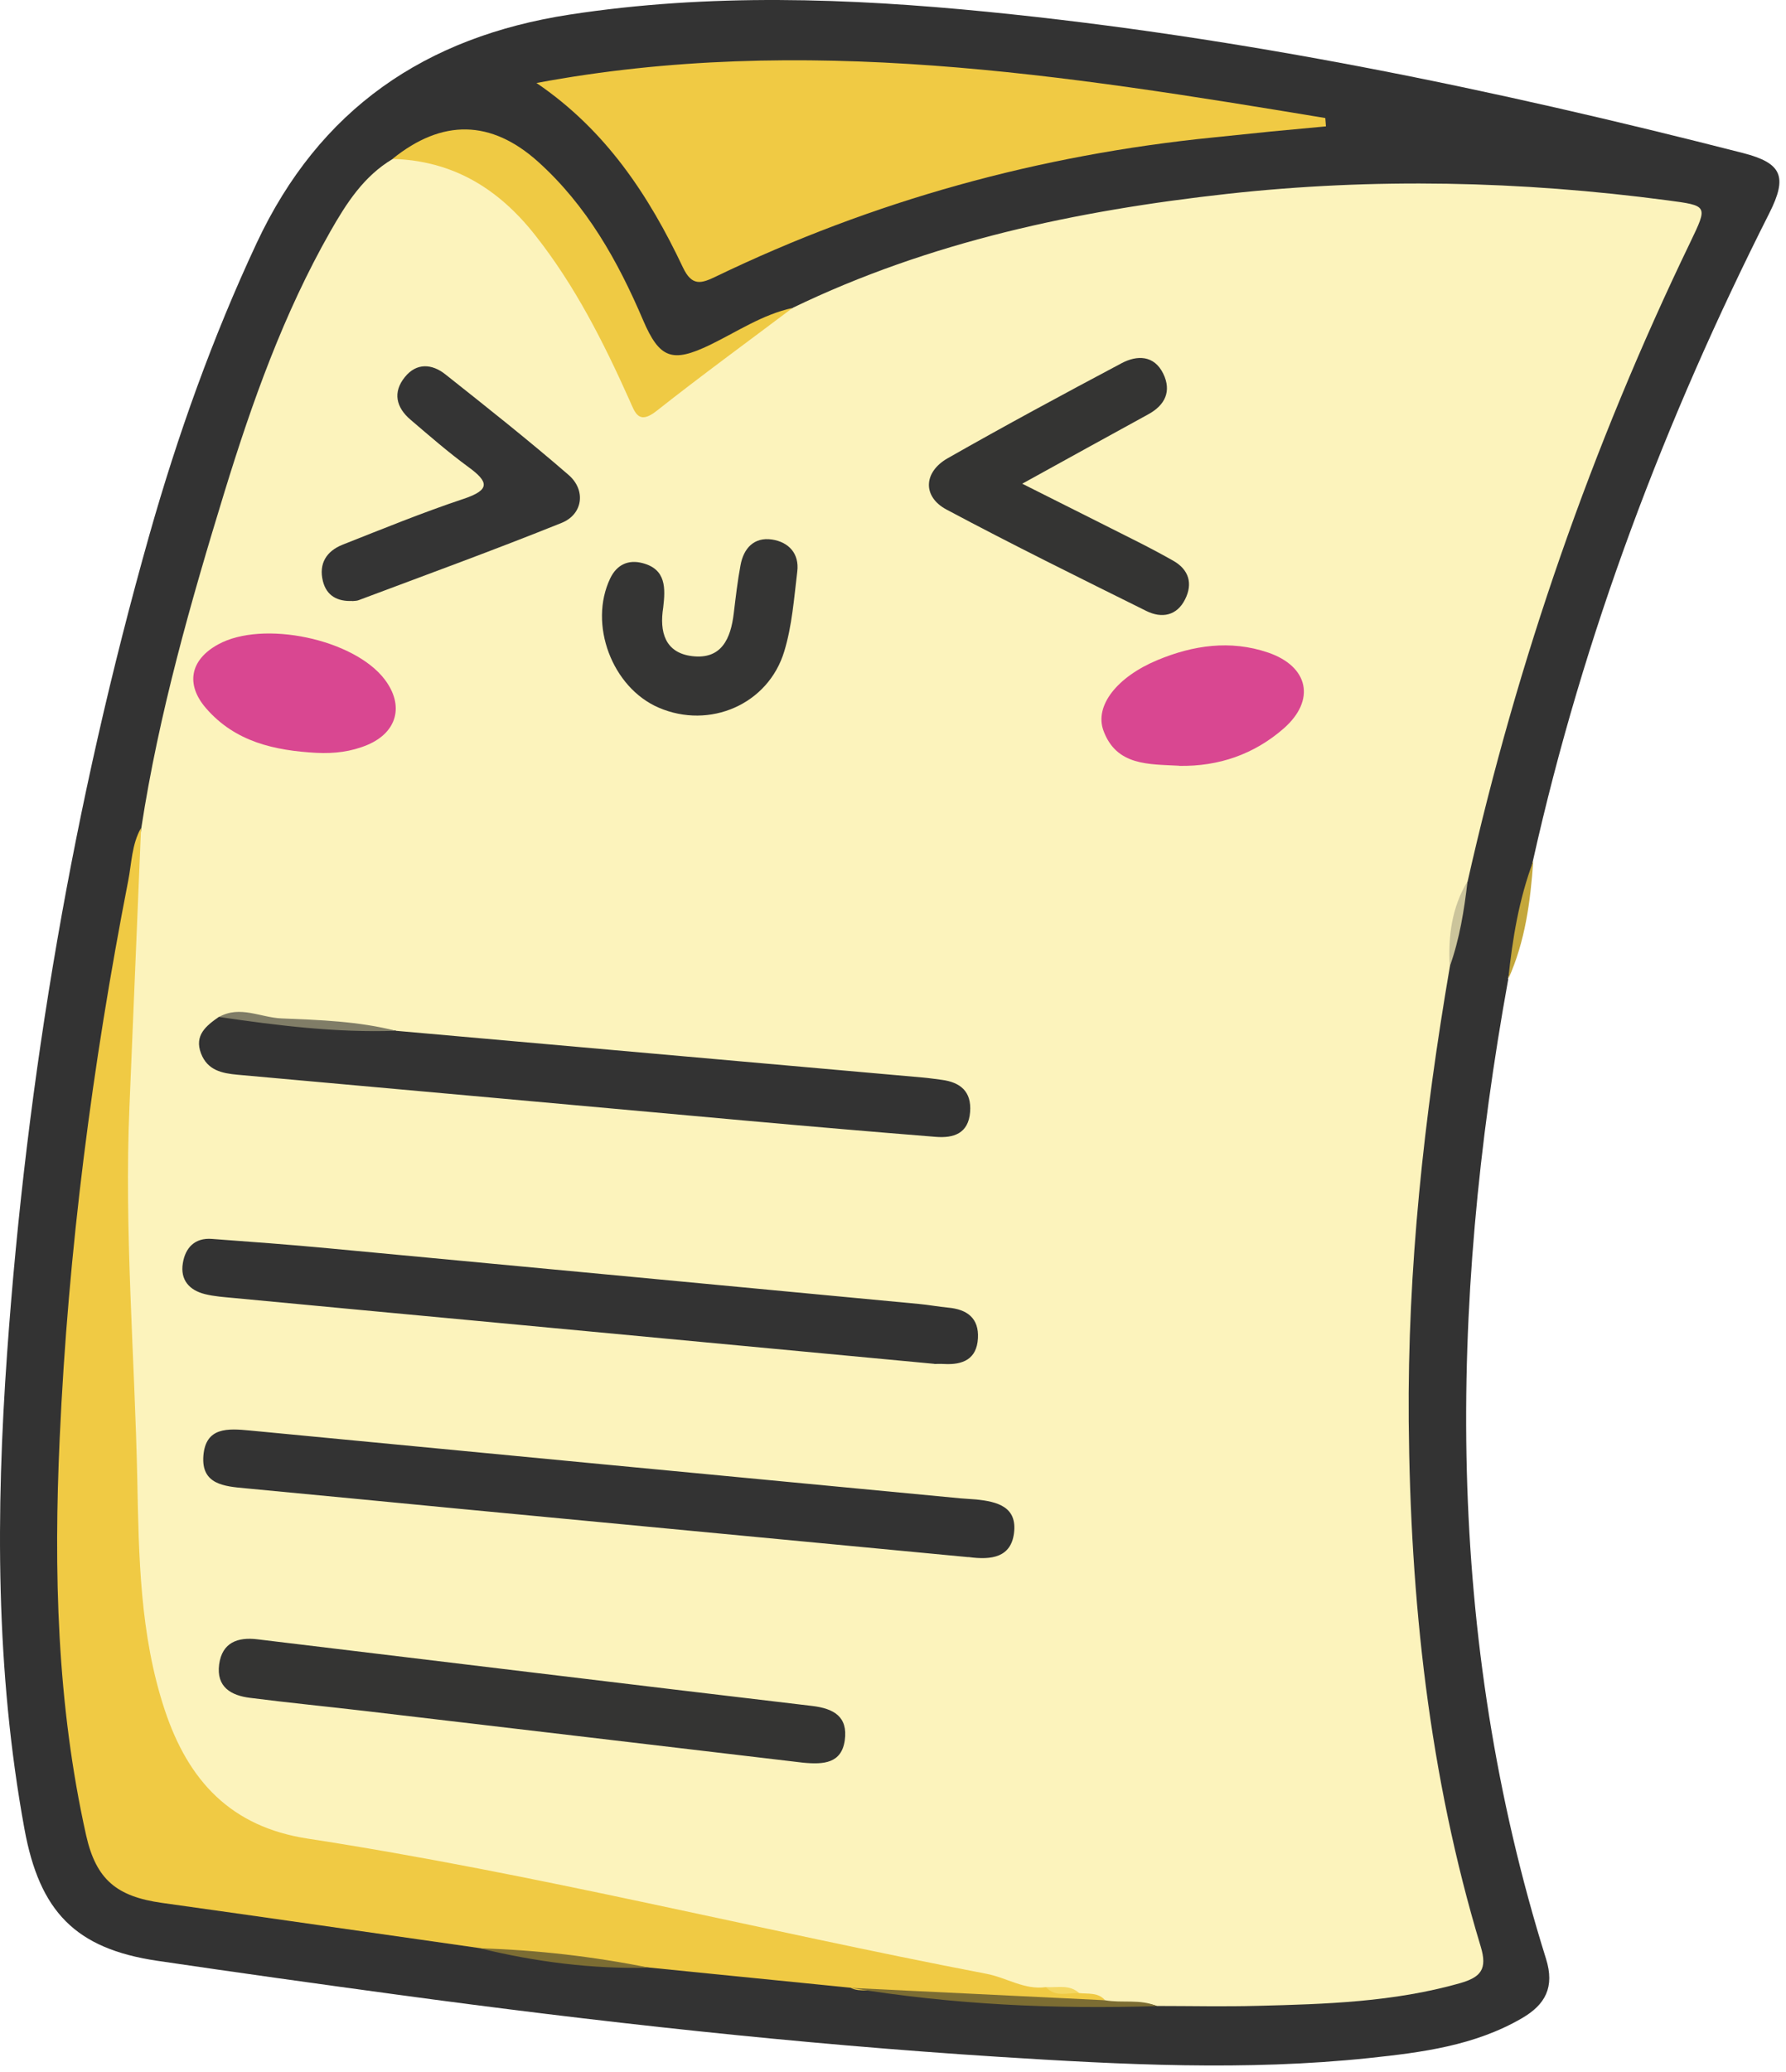 <svg width="231" height="268" viewBox="0 0 231 268" fill="none" xmlns="http://www.w3.org/2000/svg">
<path d="M195.081 126.603C187.354 169.209 186.883 211.546 199.963 253.327C201.108 256.997 199.862 259.252 196.849 261.003C190.738 264.555 183.92 265.43 177.086 266.154C161.144 267.837 145.169 267.013 129.245 266.003C103.102 264.336 77.077 261.457 51.12 257.922C40.851 256.525 30.6 255.094 20.348 253.579C9.743 252.014 5.113 247.199 3.161 236.527C-0.576 216.108 -0.543 195.554 0.922 174.966C3.464 139.111 9.524 103.844 19.304 69.234C22.974 56.289 27.485 43.647 33.192 31.443C41.306 14.104 54.975 4.761 73.71 1.883C91.739 -0.878 109.718 -0.255 127.73 1.529C160.825 4.812 193.28 11.562 225.449 19.794C230.482 21.09 231.223 22.841 228.849 27.554C215.349 54.286 204.794 82.078 198.263 111.352C197.152 116.419 196.36 121.57 195.031 126.603H195.081Z" fill="#333333"/>
<path d="M195.081 126.603C195.62 121.401 196.461 116.284 198.313 111.352C197.943 116.587 197.269 121.755 195.081 126.603Z" fill="#C4A73B"/>
<path d="M102.53 39.809C120.272 31.24 139.261 27.234 158.67 25.079C177.658 22.975 196.68 23.396 215.635 25.904C220.938 26.611 220.904 26.561 218.615 31.341C205.855 57.787 196.293 85.327 189.829 113.961C188.516 117.53 188.146 121.3 187.523 125.004C184.19 144.464 182.035 164.058 182.203 183.821C182.405 206.832 184.813 229.591 191.512 251.728C192.405 254.673 191.529 255.7 188.836 256.475C180.251 258.916 171.463 259.185 162.659 259.404C158.316 259.522 153.99 259.421 149.647 259.421C147.543 258.68 145.371 259.303 143.233 259.067C141.988 258.596 140.641 258.747 139.362 258.528C137.83 258.04 136.231 258.192 134.648 258.124C121.232 255.279 107.799 252.603 94.399 249.741C78.525 246.358 62.735 242.536 46.608 240.382C44.672 240.129 42.77 239.557 40.834 239.288C28.68 237.587 22.166 230.046 19.371 218.666C18.042 213.229 17.284 207.708 17.065 202.068C16.426 185.302 15.702 168.536 15.466 151.769C15.247 136.804 16.24 121.906 18.277 107.076C20.55 92.279 24.657 77.903 29.034 63.628C32.603 52.013 36.676 40.566 42.72 29.944C44.79 26.308 47.046 22.773 50.8 20.551C54.621 18.733 57.937 20.551 61.136 22.201C64.89 24.137 68.054 26.83 70.579 30.348C74.838 36.291 78.474 42.536 81.437 49.219C83.003 52.737 83.743 52.905 86.622 50.448C91.537 46.273 96.823 42.721 102.563 39.809H102.53Z" fill="#FCF3BC"/>
<path d="M18.244 107.076C17.739 119.079 17.251 131.064 16.745 143.066C16.055 159.176 17.419 175.236 17.756 191.312C17.958 201.26 18.075 211.377 21.308 221.141C24.371 230.366 29.91 236.258 39.774 237.773C69.3 242.318 98.271 249.64 127.595 255.263C130.188 255.751 132.511 257.384 135.288 256.98C136.584 258.007 138.251 256.929 139.581 257.754C140.742 257.889 142.005 257.636 142.914 258.663C138.385 259.488 133.908 258.579 129.413 258.427C123.606 258.242 117.848 257.266 112.041 257.401C111.351 257.401 110.66 257.417 110.021 257.064C101.335 256.189 92.665 255.33 83.979 254.455C76.673 253.63 69.351 253.024 62.095 251.947C48.376 249.994 34.657 248.007 20.937 246.088C15.113 245.264 12.436 243.109 11.14 237.352C7.352 220.4 6.932 203.196 7.723 185.959C8.817 161.735 11.931 137.73 16.577 113.927C17.032 111.621 17.032 109.197 18.244 107.076Z" fill="#F0CA44"/>
<path d="M69.367 10.737C103.893 4.273 137.662 9.676 171.413 15.265L171.497 16.343C169.157 16.561 166.817 16.78 164.478 16.999C161.969 17.252 159.461 17.521 156.953 17.773C134.446 20.029 112.967 25.938 92.581 35.769C90.696 36.678 89.501 37.048 88.339 34.607C83.928 25.281 78.357 16.814 69.367 10.72V10.737Z" fill="#F0CA44"/>
<path d="M102.53 39.809C96.655 44.236 90.696 48.579 84.922 53.141C82.582 54.993 82.127 53.343 81.437 51.794C78.07 44.27 74.384 36.964 69.233 30.433C64.469 24.372 58.56 20.77 50.766 20.551C57.197 15.35 63.526 15.467 69.603 20.922C75.882 26.578 79.905 33.732 83.171 41.391C85.309 46.391 86.942 46.963 91.857 44.59C95.359 42.889 98.624 40.667 102.513 39.826L102.53 39.809Z" fill="#EFCA44"/>
<path d="M110.021 257.081C120.979 257.619 131.955 258.141 142.914 258.68C145.136 259.084 147.459 258.495 149.614 259.437C136.349 259.858 123.134 259.235 110.021 257.081Z" fill="#7C6D33"/>
<path d="M62.078 251.963C69.451 252.182 76.74 253.024 83.962 254.471C76.555 254.657 69.266 253.714 62.078 251.963Z" fill="#7C6D33"/>
<path d="M187.506 125.004C187.287 121.115 187.759 117.378 189.812 113.961C189.375 117.715 188.785 121.435 187.506 125.004Z" fill="#CBC49B"/>
<path d="M125.255 201.378C103.607 199.325 81.471 197.22 59.334 195.116C50.143 194.241 40.952 193.332 31.761 192.473C29 192.221 26.004 191.985 26.307 188.248C26.61 184.528 29.488 184.73 32.316 184.999C62.937 187.945 93.574 190.857 124.211 193.769C124.902 193.837 125.609 193.854 126.299 193.921C128.975 194.207 131.601 194.847 131.147 198.298C130.743 201.345 128.352 201.799 125.238 201.361L125.255 201.378Z" fill="#333333"/>
<path d="M120.862 176.38C100.813 174.495 81.185 172.66 61.557 170.808C51.12 169.832 40.666 168.855 30.229 167.862C28.983 167.744 27.704 167.66 26.492 167.357C24.472 166.852 23.294 165.506 23.647 163.368C23.967 161.364 25.196 160.051 27.401 160.22C32.418 160.59 37.451 160.96 42.45 161.432C67.937 163.822 93.406 166.229 118.892 168.637C120.138 168.754 121.383 168.99 122.629 169.108C125.07 169.327 126.636 170.455 126.484 173.081C126.333 175.791 124.514 176.532 122.107 176.397C121.552 176.363 120.996 176.397 120.845 176.397L120.862 176.38Z" fill="#333333"/>
<path d="M51.187 133.303C73.896 135.323 96.604 137.326 119.313 139.346C120.155 139.414 120.979 139.548 121.804 139.649C124.228 139.969 125.676 141.164 125.474 143.807C125.255 146.602 123.336 147.208 121.03 147.022C112.798 146.366 104.583 145.659 96.369 144.918C74.502 142.949 52.635 140.945 30.768 138.993C28.697 138.808 26.846 138.42 26.004 136.249C25.095 133.875 26.677 132.646 28.344 131.485C35.986 131.838 43.578 132.747 51.204 133.269L51.187 133.303Z" fill="#333333"/>
<path d="M103.893 227.959C85.225 225.753 66.304 223.515 47.383 221.292C42.383 220.703 37.35 220.215 32.35 219.575C29.893 219.272 27.957 218.178 28.344 215.249C28.731 212.404 30.751 211.697 33.276 212C57.197 214.879 81.101 217.791 105.038 220.619C107.849 220.956 109.684 221.999 109.263 225.063C108.842 228.043 106.553 228.211 103.893 227.959Z" fill="#343433"/>
<path d="M132.241 62.568C137.864 65.396 142.577 67.753 147.274 70.126C148.772 70.884 150.253 71.675 151.718 72.5C153.788 73.661 154.293 75.479 153.283 77.499C152.223 79.637 150.27 80.007 148.267 79.014C139.614 74.722 130.945 70.446 122.427 65.901C119.313 64.251 119.414 61.07 122.562 59.269C129.985 55.043 137.51 50.986 145.051 46.98C147.071 45.903 149.277 45.919 150.455 48.327C151.549 50.582 150.708 52.383 148.519 53.579C143.385 56.39 138.268 59.218 132.224 62.551L132.241 62.568Z" fill="#343433"/>
<path d="M45.565 77.718C43.662 77.802 42.231 77.062 41.76 75.143C41.205 72.887 42.231 71.271 44.302 70.446C49.504 68.392 54.688 66.271 59.991 64.504C63.459 63.342 63.189 62.299 60.58 60.396C57.988 58.494 55.547 56.373 53.106 54.286C51.237 52.703 50.766 50.734 52.365 48.764C53.864 46.896 55.867 47.031 57.601 48.411C62.971 52.67 68.357 56.929 73.542 61.423C75.815 63.393 75.394 66.507 72.65 67.618C63.964 71.119 55.16 74.318 46.389 77.617C46.137 77.718 45.834 77.701 45.565 77.735V77.718Z" fill="#343434"/>
<path d="M85.78 78.56C85.275 81.708 85.999 84.435 89.534 84.856C93.339 85.31 94.517 82.566 94.904 79.317C95.157 77.23 95.392 75.142 95.779 73.089C96.183 70.9 97.53 69.436 99.836 69.772C101.991 70.092 103.405 71.574 103.119 73.914C102.698 77.381 102.446 80.916 101.436 84.233C99.365 91.101 91.79 94.35 85.208 91.522C79.165 88.929 76.084 80.731 78.929 74.789C79.787 73.005 81.286 72.348 83.087 72.819C86.184 73.611 86.066 76.085 85.78 78.56Z" fill="#353534"/>
<path d="M152.526 99.03C148.654 98.811 144.395 99.097 142.712 94.468C141.55 91.252 144.496 87.532 149.715 85.361C154.327 83.442 159.125 82.735 163.989 84.384C169.258 86.169 170.218 90.545 166.026 94.215C162.205 97.548 157.643 99.131 152.526 99.046V99.03Z" fill="#D94791"/>
<path d="M40.919 97.363C35.515 97.06 30.431 95.949 26.66 91.606C23.967 88.508 24.59 85.327 28.209 83.341C33.983 80.159 45.783 82.633 49.756 87.869C52.298 91.219 51.389 94.703 47.517 96.336C45.43 97.212 43.225 97.481 40.935 97.363H40.919Z" fill="#D94791"/>
<path d="M51.187 133.303C43.494 133.572 35.902 132.629 28.327 131.518C31.037 129.987 33.731 131.603 36.407 131.704C41.356 131.906 46.339 132.074 51.187 133.303Z" fill="#807D67"/>
<path d="M139.58 257.754C138.116 257.687 136.517 258.36 135.288 256.98C136.752 257.081 138.318 256.593 139.58 257.754Z" fill="#F4D762"/>
</svg>
